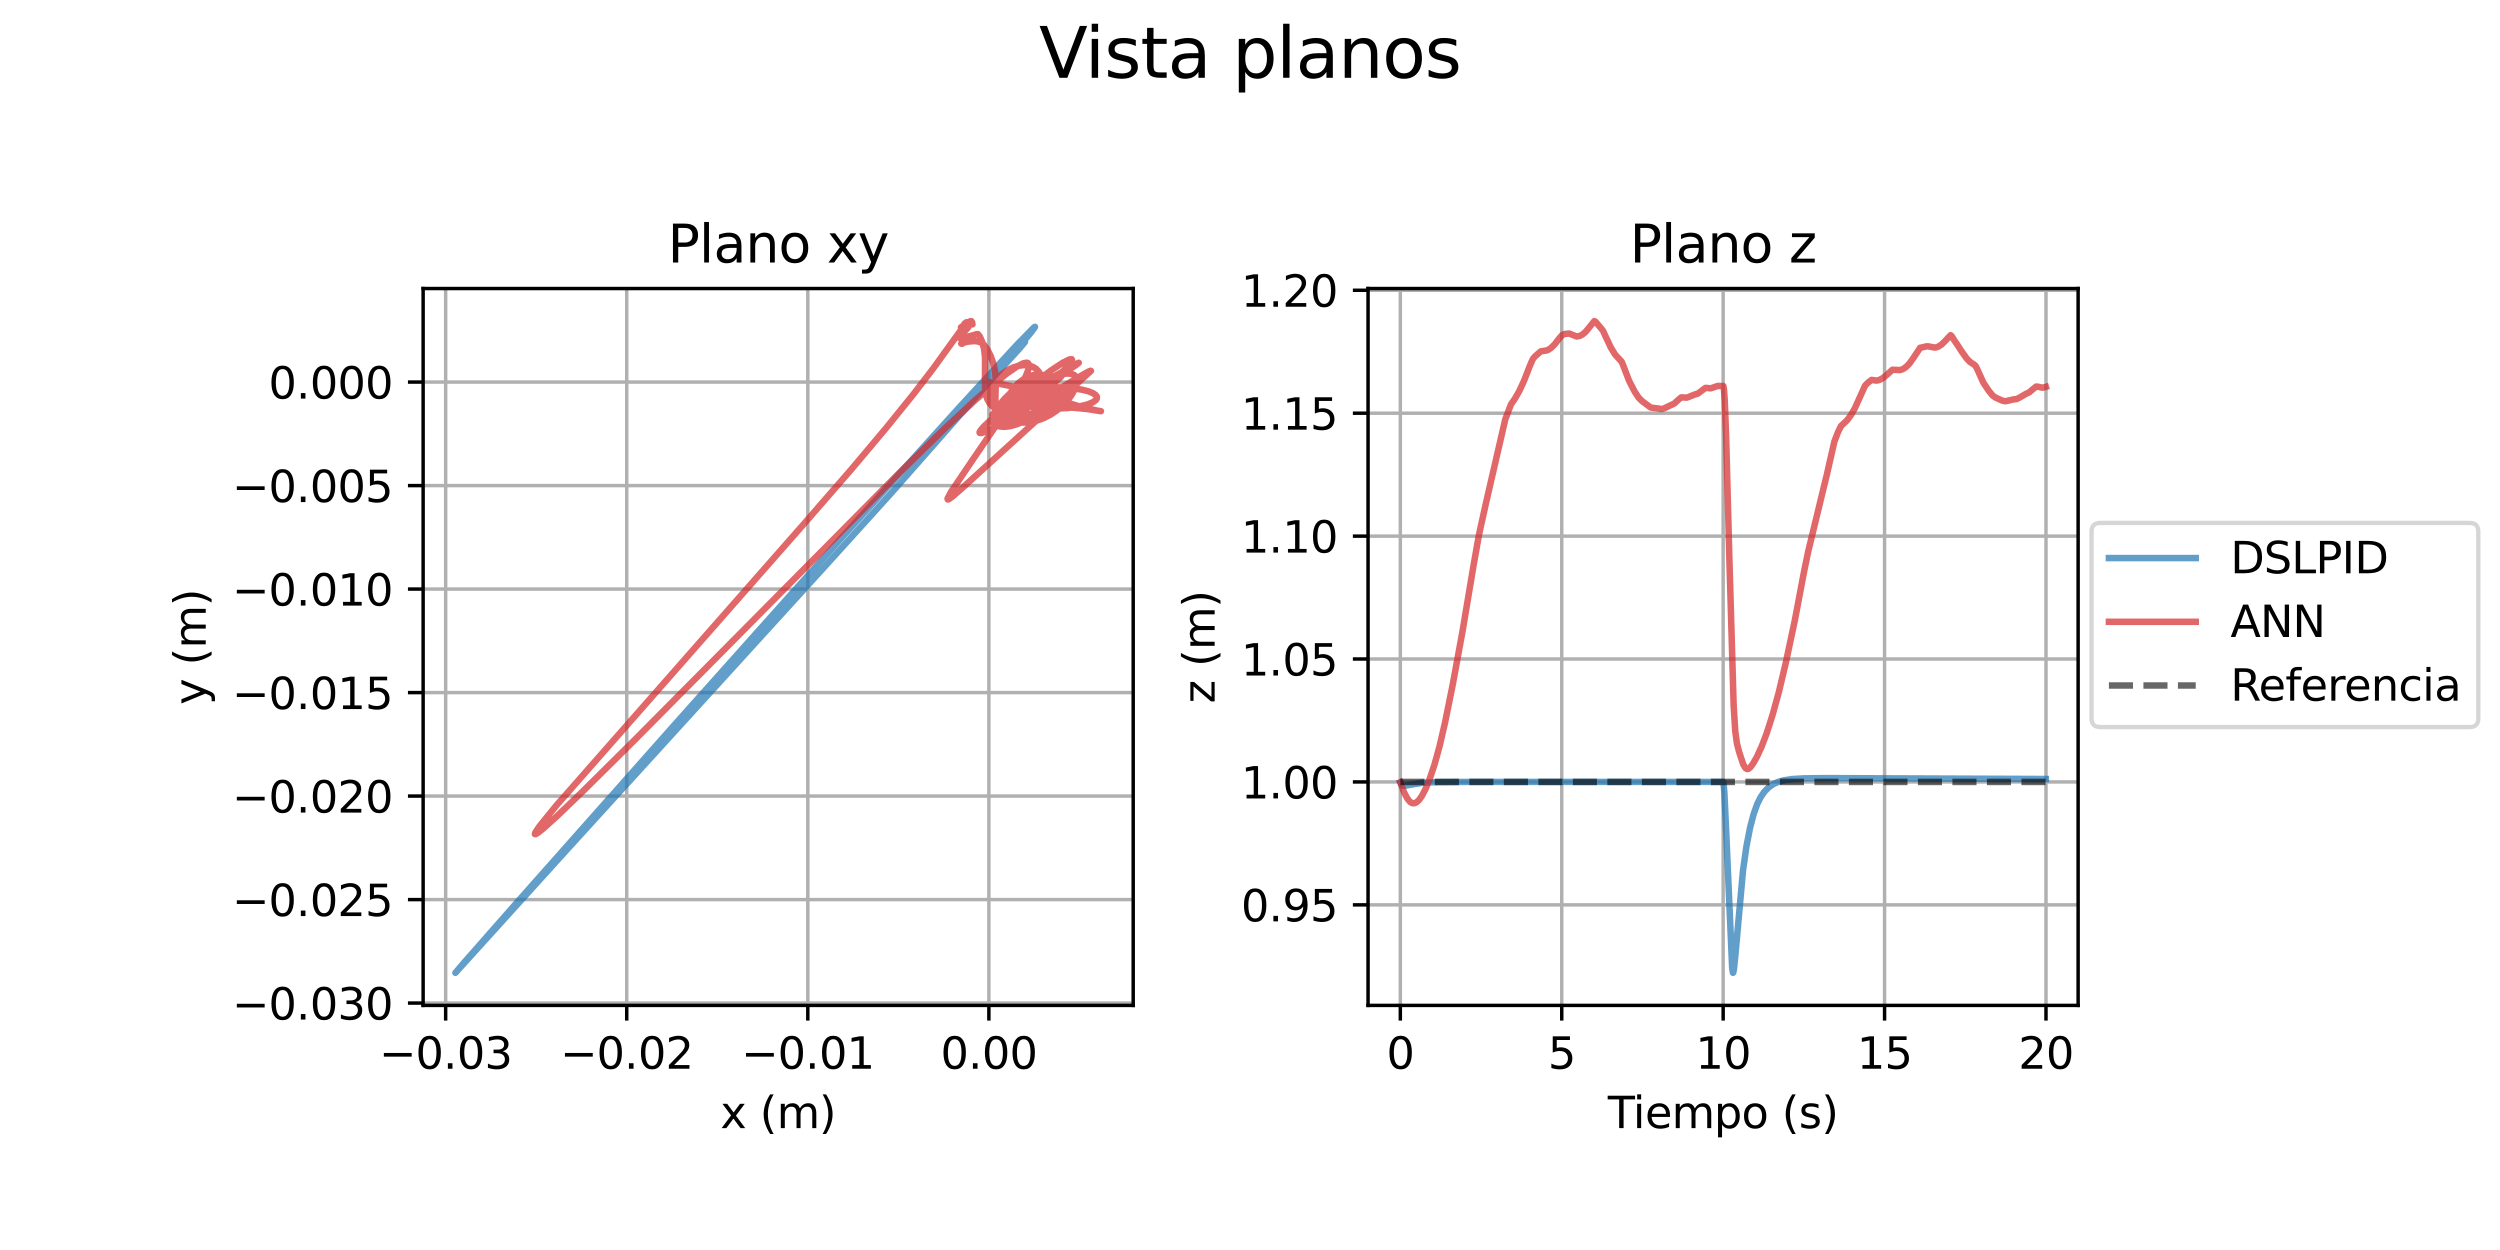 <?xml version="1.0" encoding="utf-8" standalone="no"?>
<!DOCTYPE svg PUBLIC "-//W3C//DTD SVG 1.1//EN"
  "http://www.w3.org/Graphics/SVG/1.1/DTD/svg11.dtd">
<svg height="288pt" version="1.1" viewBox="0 0 576 288" width="576pt" xmlns="http://www.w3.org/2000/svg" xmlns:xlink="http://www.w3.org/1999/xlink">
 <defs>
  <style type="text/css">*{stroke-linecap:butt;stroke-linejoin:round;}</style>
 </defs>
 <g id="figure_1">
  <g id="patch_1">
   <path d="M 0 288 
L 576 288 
L 576 0 
L 0 0 
z
" style="fill:#ffffff;"/>
  </g>
  <g id="axes_1">
   <g id="patch_2">
    <path d="M 97.49 231.64 
L 261.09 231.64 
L 261.09 66.48 
L 97.49 66.48 
z
" style="fill:#ffffff;"/>
   </g>
   <g id="matplotlib.axis_1">
    <g id="xtick_1">
     <g id="line2d_1">
      <path clip-path="url(#pc030ef7bb6)" d="M 102.679 231.64 
L 102.679 66.48 
" style="fill:none;stroke:#b0b0b0;stroke-linecap:square;stroke-width:0.8;"/>
     </g>
     <g id="line2d_2">
      <defs>
       <path d="M 0 0 
L 0 3.5 
" id="m6d02c957bf" style="stroke:#000000;stroke-width:0.8;"/>
      </defs>
      <g>
       <use style="stroke:#000000;stroke-width:0.8;" x="102.679" xlink:href="#m6d02c957bf" y="231.64"/>
      </g>
     </g>
     <g id="text_1">
      <!-- −0.03 -->
      <g transform="translate(87.356 246.238)scale(0.1 -0.1)">
       <defs>
        <path d="M 678 2272 
L 4684 2272 
L 4684 1741 
L 678 1741 
L 678 2272 
z
" id="DejaVuSans-2212" transform="scale(0.016)"/>
        <path d="M 2034 4250 
Q 1547 4250 1301 3770 
Q 1056 3291 1056 2328 
Q 1056 1369 1301 889 
Q 1547 409 2034 409 
Q 2525 409 2770 889 
Q 3016 1369 3016 2328 
Q 3016 3291 2770 3770 
Q 2525 4250 2034 4250 
z
M 2034 4750 
Q 2819 4750 3233 4129 
Q 3647 3509 3647 2328 
Q 3647 1150 3233 529 
Q 2819 -91 2034 -91 
Q 1250 -91 836 529 
Q 422 1150 422 2328 
Q 422 3509 836 4129 
Q 1250 4750 2034 4750 
z
" id="DejaVuSans-30" transform="scale(0.016)"/>
        <path d="M 684 794 
L 1344 794 
L 1344 0 
L 684 0 
L 684 794 
z
" id="DejaVuSans-2e" transform="scale(0.016)"/>
        <path d="M 2597 2516 
Q 3050 2419 3304 2112 
Q 3559 1806 3559 1356 
Q 3559 666 3084 287 
Q 2609 -91 1734 -91 
Q 1441 -91 1130 -33 
Q 819 25 488 141 
L 488 750 
Q 750 597 1062 519 
Q 1375 441 1716 441 
Q 2309 441 2620 675 
Q 2931 909 2931 1356 
Q 2931 1769 2642 2001 
Q 2353 2234 1838 2234 
L 1294 2234 
L 1294 2753 
L 1863 2753 
Q 2328 2753 2575 2939 
Q 2822 3125 2822 3475 
Q 2822 3834 2567 4026 
Q 2313 4219 1838 4219 
Q 1578 4219 1281 4162 
Q 984 4106 628 3988 
L 628 4550 
Q 988 4650 1302 4700 
Q 1616 4750 1894 4750 
Q 2613 4750 3031 4423 
Q 3450 4097 3450 3541 
Q 3450 3153 3228 2886 
Q 3006 2619 2597 2516 
z
" id="DejaVuSans-33" transform="scale(0.016)"/>
       </defs>
       <use xlink:href="#DejaVuSans-2212"/>
       <use x="83.789" xlink:href="#DejaVuSans-30"/>
       <use x="147.412" xlink:href="#DejaVuSans-2e"/>
       <use x="179.199" xlink:href="#DejaVuSans-30"/>
       <use x="242.822" xlink:href="#DejaVuSans-33"/>
      </g>
     </g>
    </g>
    <g id="xtick_2">
     <g id="line2d_3">
      <path clip-path="url(#pc030ef7bb6)" d="M 144.398 231.64 
L 144.398 66.48 
" style="fill:none;stroke:#b0b0b0;stroke-linecap:square;stroke-width:0.8;"/>
     </g>
     <g id="line2d_4">
      <g>
       <use style="stroke:#000000;stroke-width:0.8;" x="144.398" xlink:href="#m6d02c957bf" y="231.64"/>
      </g>
     </g>
     <g id="text_2">
      <!-- −0.02 -->
      <g transform="translate(129.076 246.238)scale(0.1 -0.1)">
       <defs>
        <path d="M 1228 531 
L 3431 531 
L 3431 0 
L 469 0 
L 469 531 
Q 828 903 1448 1529 
Q 2069 2156 2228 2338 
Q 2531 2678 2651 2914 
Q 2772 3150 2772 3378 
Q 2772 3750 2511 3984 
Q 2250 4219 1831 4219 
Q 1534 4219 1204 4116 
Q 875 4013 500 3803 
L 500 4441 
Q 881 4594 1212 4672 
Q 1544 4750 1819 4750 
Q 2544 4750 2975 4387 
Q 3406 4025 3406 3419 
Q 3406 3131 3298 2873 
Q 3191 2616 2906 2266 
Q 2828 2175 2409 1742 
Q 1991 1309 1228 531 
z
" id="DejaVuSans-32" transform="scale(0.016)"/>
       </defs>
       <use xlink:href="#DejaVuSans-2212"/>
       <use x="83.789" xlink:href="#DejaVuSans-30"/>
       <use x="147.412" xlink:href="#DejaVuSans-2e"/>
       <use x="179.199" xlink:href="#DejaVuSans-30"/>
       <use x="242.822" xlink:href="#DejaVuSans-32"/>
      </g>
     </g>
    </g>
    <g id="xtick_3">
     <g id="line2d_5">
      <path clip-path="url(#pc030ef7bb6)" d="M 186.118 231.64 
L 186.118 66.48 
" style="fill:none;stroke:#b0b0b0;stroke-linecap:square;stroke-width:0.8;"/>
     </g>
     <g id="line2d_6">
      <g>
       <use style="stroke:#000000;stroke-width:0.8;" x="186.118" xlink:href="#m6d02c957bf" y="231.64"/>
      </g>
     </g>
     <g id="text_3">
      <!-- −0.01 -->
      <g transform="translate(170.796 246.238)scale(0.1 -0.1)">
       <defs>
        <path d="M 794 531 
L 1825 531 
L 1825 4091 
L 703 3866 
L 703 4441 
L 1819 4666 
L 2450 4666 
L 2450 531 
L 3481 531 
L 3481 0 
L 794 0 
L 794 531 
z
" id="DejaVuSans-31" transform="scale(0.016)"/>
       </defs>
       <use xlink:href="#DejaVuSans-2212"/>
       <use x="83.789" xlink:href="#DejaVuSans-30"/>
       <use x="147.412" xlink:href="#DejaVuSans-2e"/>
       <use x="179.199" xlink:href="#DejaVuSans-30"/>
       <use x="242.822" xlink:href="#DejaVuSans-31"/>
      </g>
     </g>
    </g>
    <g id="xtick_4">
     <g id="line2d_7">
      <path clip-path="url(#pc030ef7bb6)" d="M 227.838 231.64 
L 227.838 66.48 
" style="fill:none;stroke:#b0b0b0;stroke-linecap:square;stroke-width:0.8;"/>
     </g>
     <g id="line2d_8">
      <g>
       <use style="stroke:#000000;stroke-width:0.8;" x="227.838" xlink:href="#m6d02c957bf" y="231.64"/>
      </g>
     </g>
     <g id="text_4">
      <!-- 0.00 -->
      <g transform="translate(216.705 246.238)scale(0.1 -0.1)">
       <use xlink:href="#DejaVuSans-30"/>
       <use x="63.623" xlink:href="#DejaVuSans-2e"/>
       <use x="95.41" xlink:href="#DejaVuSans-30"/>
       <use x="159.033" xlink:href="#DejaVuSans-30"/>
      </g>
     </g>
    </g>
    <g id="text_5">
     <!-- x (m) -->
     <g transform="translate(165.97 259.917)scale(0.1 -0.1)">
      <defs>
       <path d="M 3513 3500 
L 2247 1797 
L 3578 0 
L 2900 0 
L 1881 1375 
L 863 0 
L 184 0 
L 1544 1831 
L 300 3500 
L 978 3500 
L 1906 2253 
L 2834 3500 
L 3513 3500 
z
" id="DejaVuSans-78" transform="scale(0.016)"/>
       <path id="DejaVuSans-20" transform="scale(0.016)"/>
       <path d="M 1984 4856 
Q 1566 4138 1362 3434 
Q 1159 2731 1159 2009 
Q 1159 1288 1364 580 
Q 1569 -128 1984 -844 
L 1484 -844 
Q 1016 -109 783 600 
Q 550 1309 550 2009 
Q 550 2706 781 3412 
Q 1013 4119 1484 4856 
L 1984 4856 
z
" id="DejaVuSans-28" transform="scale(0.016)"/>
       <path d="M 3328 2828 
Q 3544 3216 3844 3400 
Q 4144 3584 4550 3584 
Q 5097 3584 5394 3201 
Q 5691 2819 5691 2113 
L 5691 0 
L 5113 0 
L 5113 2094 
Q 5113 2597 4934 2840 
Q 4756 3084 4391 3084 
Q 3944 3084 3684 2787 
Q 3425 2491 3425 1978 
L 3425 0 
L 2847 0 
L 2847 2094 
Q 2847 2600 2669 2842 
Q 2491 3084 2119 3084 
Q 1678 3084 1418 2786 
Q 1159 2488 1159 1978 
L 1159 0 
L 581 0 
L 581 3500 
L 1159 3500 
L 1159 2956 
Q 1356 3278 1631 3431 
Q 1906 3584 2284 3584 
Q 2666 3584 2933 3390 
Q 3200 3197 3328 2828 
z
" id="DejaVuSans-6d" transform="scale(0.016)"/>
       <path d="M 513 4856 
L 1013 4856 
Q 1481 4119 1714 3412 
Q 1947 2706 1947 2009 
Q 1947 1309 1714 600 
Q 1481 -109 1013 -844 
L 513 -844 
Q 928 -128 1133 580 
Q 1338 1288 1338 2009 
Q 1338 2731 1133 3434 
Q 928 4138 513 4856 
z
" id="DejaVuSans-29" transform="scale(0.016)"/>
      </defs>
      <use xlink:href="#DejaVuSans-78"/>
      <use x="59.18" xlink:href="#DejaVuSans-20"/>
      <use x="90.967" xlink:href="#DejaVuSans-28"/>
      <use x="129.98" xlink:href="#DejaVuSans-6d"/>
      <use x="227.393" xlink:href="#DejaVuSans-29"/>
     </g>
    </g>
   </g>
   <g id="matplotlib.axis_2">
    <g id="ytick_1">
     <g id="line2d_9">
      <path clip-path="url(#pc030ef7bb6)" d="M 97.49 231.107 
L 261.09 231.107 
" style="fill:none;stroke:#b0b0b0;stroke-linecap:square;stroke-width:0.8;"/>
     </g>
     <g id="line2d_10">
      <defs>
       <path d="M 0 0 
L -3.5 0 
" id="mc2db194104" style="stroke:#000000;stroke-width:0.8;"/>
      </defs>
      <g>
       <use style="stroke:#000000;stroke-width:0.8;" x="97.49" xlink:href="#mc2db194104" y="231.107"/>
      </g>
     </g>
     <g id="text_6">
      <!-- −0.030 -->
      <g transform="translate(53.482 234.906)scale(0.1 -0.1)">
       <use xlink:href="#DejaVuSans-2212"/>
       <use x="83.789" xlink:href="#DejaVuSans-30"/>
       <use x="147.412" xlink:href="#DejaVuSans-2e"/>
       <use x="179.199" xlink:href="#DejaVuSans-30"/>
       <use x="242.822" xlink:href="#DejaVuSans-33"/>
       <use x="306.445" xlink:href="#DejaVuSans-30"/>
      </g>
     </g>
    </g>
    <g id="ytick_2">
     <g id="line2d_11">
      <path clip-path="url(#pc030ef7bb6)" d="M 97.49 207.262 
L 261.09 207.262 
" style="fill:none;stroke:#b0b0b0;stroke-linecap:square;stroke-width:0.8;"/>
     </g>
     <g id="line2d_12">
      <g>
       <use style="stroke:#000000;stroke-width:0.8;" x="97.49" xlink:href="#mc2db194104" y="207.262"/>
      </g>
     </g>
     <g id="text_7">
      <!-- −0.025 -->
      <g transform="translate(53.482 211.061)scale(0.1 -0.1)">
       <defs>
        <path d="M 691 4666 
L 3169 4666 
L 3169 4134 
L 1269 4134 
L 1269 2991 
Q 1406 3038 1543 3061 
Q 1681 3084 1819 3084 
Q 2600 3084 3056 2656 
Q 3513 2228 3513 1497 
Q 3513 744 3044 326 
Q 2575 -91 1722 -91 
Q 1428 -91 1123 -41 
Q 819 9 494 109 
L 494 744 
Q 775 591 1075 516 
Q 1375 441 1709 441 
Q 2250 441 2565 725 
Q 2881 1009 2881 1497 
Q 2881 1984 2565 2268 
Q 2250 2553 1709 2553 
Q 1456 2553 1204 2497 
Q 953 2441 691 2322 
L 691 4666 
z
" id="DejaVuSans-35" transform="scale(0.016)"/>
       </defs>
       <use xlink:href="#DejaVuSans-2212"/>
       <use x="83.789" xlink:href="#DejaVuSans-30"/>
       <use x="147.412" xlink:href="#DejaVuSans-2e"/>
       <use x="179.199" xlink:href="#DejaVuSans-30"/>
       <use x="242.822" xlink:href="#DejaVuSans-32"/>
       <use x="306.445" xlink:href="#DejaVuSans-35"/>
      </g>
     </g>
    </g>
    <g id="ytick_3">
     <g id="line2d_13">
      <path clip-path="url(#pc030ef7bb6)" d="M 97.49 183.417 
L 261.09 183.417 
" style="fill:none;stroke:#b0b0b0;stroke-linecap:square;stroke-width:0.8;"/>
     </g>
     <g id="line2d_14">
      <g>
       <use style="stroke:#000000;stroke-width:0.8;" x="97.49" xlink:href="#mc2db194104" y="183.417"/>
      </g>
     </g>
     <g id="text_8">
      <!-- −0.020 -->
      <g transform="translate(53.482 187.216)scale(0.1 -0.1)">
       <use xlink:href="#DejaVuSans-2212"/>
       <use x="83.789" xlink:href="#DejaVuSans-30"/>
       <use x="147.412" xlink:href="#DejaVuSans-2e"/>
       <use x="179.199" xlink:href="#DejaVuSans-30"/>
       <use x="242.822" xlink:href="#DejaVuSans-32"/>
       <use x="306.445" xlink:href="#DejaVuSans-30"/>
      </g>
     </g>
    </g>
    <g id="ytick_4">
     <g id="line2d_15">
      <path clip-path="url(#pc030ef7bb6)" d="M 97.49 159.571 
L 261.09 159.571 
" style="fill:none;stroke:#b0b0b0;stroke-linecap:square;stroke-width:0.8;"/>
     </g>
     <g id="line2d_16">
      <g>
       <use style="stroke:#000000;stroke-width:0.8;" x="97.49" xlink:href="#mc2db194104" y="159.571"/>
      </g>
     </g>
     <g id="text_9">
      <!-- −0.015 -->
      <g transform="translate(53.482 163.37)scale(0.1 -0.1)">
       <use xlink:href="#DejaVuSans-2212"/>
       <use x="83.789" xlink:href="#DejaVuSans-30"/>
       <use x="147.412" xlink:href="#DejaVuSans-2e"/>
       <use x="179.199" xlink:href="#DejaVuSans-30"/>
       <use x="242.822" xlink:href="#DejaVuSans-31"/>
       <use x="306.445" xlink:href="#DejaVuSans-35"/>
      </g>
     </g>
    </g>
    <g id="ytick_5">
     <g id="line2d_17">
      <path clip-path="url(#pc030ef7bb6)" d="M 97.49 135.726 
L 261.09 135.726 
" style="fill:none;stroke:#b0b0b0;stroke-linecap:square;stroke-width:0.8;"/>
     </g>
     <g id="line2d_18">
      <g>
       <use style="stroke:#000000;stroke-width:0.8;" x="97.49" xlink:href="#mc2db194104" y="135.726"/>
      </g>
     </g>
     <g id="text_10">
      <!-- −0.010 -->
      <g transform="translate(53.482 139.525)scale(0.1 -0.1)">
       <use xlink:href="#DejaVuSans-2212"/>
       <use x="83.789" xlink:href="#DejaVuSans-30"/>
       <use x="147.412" xlink:href="#DejaVuSans-2e"/>
       <use x="179.199" xlink:href="#DejaVuSans-30"/>
       <use x="242.822" xlink:href="#DejaVuSans-31"/>
       <use x="306.445" xlink:href="#DejaVuSans-30"/>
      </g>
     </g>
    </g>
    <g id="ytick_6">
     <g id="line2d_19">
      <path clip-path="url(#pc030ef7bb6)" d="M 97.49 111.881 
L 261.09 111.881 
" style="fill:none;stroke:#b0b0b0;stroke-linecap:square;stroke-width:0.8;"/>
     </g>
     <g id="line2d_20">
      <g>
       <use style="stroke:#000000;stroke-width:0.8;" x="97.49" xlink:href="#mc2db194104" y="111.881"/>
      </g>
     </g>
     <g id="text_11">
      <!-- −0.005 -->
      <g transform="translate(53.482 115.68)scale(0.1 -0.1)">
       <use xlink:href="#DejaVuSans-2212"/>
       <use x="83.789" xlink:href="#DejaVuSans-30"/>
       <use x="147.412" xlink:href="#DejaVuSans-2e"/>
       <use x="179.199" xlink:href="#DejaVuSans-30"/>
       <use x="242.822" xlink:href="#DejaVuSans-30"/>
       <use x="306.445" xlink:href="#DejaVuSans-35"/>
      </g>
     </g>
    </g>
    <g id="ytick_7">
     <g id="line2d_21">
      <path clip-path="url(#pc030ef7bb6)" d="M 97.49 88.035 
L 261.09 88.035 
" style="fill:none;stroke:#b0b0b0;stroke-linecap:square;stroke-width:0.8;"/>
     </g>
     <g id="line2d_22">
      <g>
       <use style="stroke:#000000;stroke-width:0.8;" x="97.49" xlink:href="#mc2db194104" y="88.035"/>
      </g>
     </g>
     <g id="text_12">
      <!-- 0.000 -->
      <g transform="translate(61.862 91.835)scale(0.1 -0.1)">
       <use xlink:href="#DejaVuSans-30"/>
       <use x="63.623" xlink:href="#DejaVuSans-2e"/>
       <use x="95.41" xlink:href="#DejaVuSans-30"/>
       <use x="159.033" xlink:href="#DejaVuSans-30"/>
       <use x="222.656" xlink:href="#DejaVuSans-30"/>
      </g>
     </g>
    </g>
    <g id="text_13">
     <!-- y (m) -->
     <g transform="translate(47.403 162.38)rotate(-90)scale(0.1 -0.1)">
      <defs>
       <path d="M 2059 -325 
Q 1816 -950 1584 -1140 
Q 1353 -1331 966 -1331 
L 506 -1331 
L 506 -850 
L 844 -850 
Q 1081 -850 1212 -737 
Q 1344 -625 1503 -206 
L 1606 56 
L 191 3500 
L 800 3500 
L 1894 763 
L 2988 3500 
L 3597 3500 
L 2059 -325 
z
" id="DejaVuSans-79" transform="scale(0.016)"/>
      </defs>
      <use xlink:href="#DejaVuSans-79"/>
      <use x="59.18" xlink:href="#DejaVuSans-20"/>
      <use x="90.967" xlink:href="#DejaVuSans-28"/>
      <use x="129.98" xlink:href="#DejaVuSans-6d"/>
      <use x="227.393" xlink:href="#DejaVuSans-29"/>
     </g>
    </g>
   </g>
   <g id="line2d_23">
    <path clip-path="url(#pc030ef7bb6)" d="M 227.838 88.035 
L 205.285 113.658 
L 189.601 130.996 
L 129.957 196.485 
L 104.926 224.133 
L 106.594 222.169 
L 119.498 207.499 
L 155.859 166.501 
L 194.209 123.57 
L 221.129 93.746 
L 234.36 79.379 
L 238.197 75.465 
L 238.459 75.303 
L 238.413 75.419 
L 237.671 76.433 
L 234.53 80.248 
L 226.667 89.404 
L 223.006 93.565 
L 234.595 80.469 
L 236.155 78.799 
L 234.809 80.397 
L 231.38 84.157 
L 230.533 85.085 
L 230.533 85.085 
" style="fill:none;stroke:#1f77b4;stroke-linecap:square;stroke-opacity:0.7;stroke-width:1.5;"/>
   </g>
   <g id="line2d_24">
    <path clip-path="url(#pc030ef7bb6)" d="M 227.838 88.035 
L 229.102 88.209 
L 232.464 88.862 
L 236.196 89.821 
L 241.623 91.488 
L 248.654 93.609 
L 252.628 94.571 
L 253.653 94.742 
L 250.476 94.246 
L 245.894 93.807 
L 241.348 93.588 
L 238.182 93.639 
L 237.795 93.738 
L 237.844 93.785 
L 238.389 93.916 
L 240.206 94.096 
L 243.062 94.159 
L 246.099 94.001 
L 248.619 93.66 
L 250.578 93.182 
L 251.791 92.685 
L 252.478 92.185 
L 252.719 91.778 
L 252.713 91.428 
L 252.457 91.027 
L 251.849 90.596 
L 250.796 90.165 
L 249.242 89.772 
L 247.009 89.442 
L 244.218 89.251 
L 240.889 89.246 
L 238.713 89.267 
L 238.784 89.209 
L 239.91 88.727 
L 242.235 87.617 
L 244.935 86.07 
L 247.88 84.127 
L 248.544 83.584 
L 248.342 83.659 
L 246.568 84.652 
L 238.769 89.05 
L 237.2 89.729 
L 237.109 89.686 
L 237.13 89.633 
L 237.456 89.316 
L 238.526 88.606 
L 240.293 87.694 
L 242.541 86.787 
L 244.51 86.228 
L 245.891 86.052 
L 246.83 86.131 
L 247.475 86.387 
L 247.87 86.757 
L 248.096 87.254 
L 248.145 87.955 
L 247.949 88.87 
L 247.465 89.966 
L 246.69 91.166 
L 245.677 92.349 
L 244.547 93.353 
L 243.576 93.953 
L 243.02 94.074 
L 242.815 93.919 
L 242.778 93.566 
L 242.98 92.808 
L 243.54 91.644 
L 244.437 90.314 
L 245.477 89.181 
L 246.402 88.482 
L 247.052 88.233 
L 247.441 88.297 
L 247.645 88.565 
L 247.689 89.029 
L 247.517 89.763 
L 247.024 90.799 
L 246.192 91.998 
L 245.027 93.272 
L 243.558 94.522 
L 242.024 95.544 
L 240.351 96.392 
L 238.617 97.004 
L 237.094 97.307 
L 235.66 97.355 
L 234.531 97.176 
L 233.566 96.786 
L 232.9 96.289 
L 232.401 95.652 
L 232.076 94.893 
L 231.916 93.89 
L 231.988 92.804 
L 232.283 91.686 
L 232.784 90.585 
L 233.575 89.406 
L 234.548 88.363 
L 235.644 87.497 
L 236.809 86.842 
L 237.988 86.427 
L 239.128 86.27 
L 240.05 86.352 
L 240.862 86.634 
L 241.528 87.108 
L 242.015 87.758 
L 242.298 88.561 
L 242.354 89.492 
L 242.173 90.519 
L 241.751 91.608 
L 241.094 92.722 
L 240.078 93.978 
L 238.818 95.162 
L 237.372 96.221 
L 235.811 97.107 
L 234.217 97.777 
L 232.681 98.198 
L 231.3 98.347 
L 230.291 98.244 
L 229.621 97.98 
L 229.161 97.558 
L 228.948 97.093 
L 228.898 96.41 
L 229.066 95.608 
L 229.516 94.555 
L 230.33 93.255 
L 231.411 91.93 
L 232.707 90.66 
L 234.159 89.522 
L 235.694 88.589 
L 237.226 87.92 
L 238.497 87.585 
L 239.645 87.498 
L 240.625 87.661 
L 241.296 87.99 
L 241.784 88.478 
L 242.07 89.101 
L 242.144 89.826 
L 242.003 90.621 
L 241.583 91.597 
L 240.914 92.586 
L 239.899 93.683 
L 238.52 94.811 
L 236.989 95.772 
L 235.401 96.512 
L 234.012 96.943 
L 232.7 97.117 
L 231.659 97.03 
L 230.881 96.767 
L 230.238 96.325 
L 229.758 95.712 
L 229.457 94.942 
L 229.311 93.874 
L 229.334 92.089 
L 229.44 87.591 
L 229.257 85.597 
L 228.871 83.782 
L 228.269 82.064 
L 227.481 80.498 
L 226.747 79.482 
L 226.101 78.963 
L 225.363 78.674 
L 224.432 78.583 
L 223.048 78.71 
L 221.554 79.049 
L 221.471 79.164 
L 221.512 79.195 
L 221.743 79.178 
L 221.91 78.974 
L 221.908 78.616 
L 221.622 77.102 
L 221.853 76.682 
L 222.528 76.037 
L 223.097 75.373 
L 223.056 75.181 
L 222.772 75.109 
L 222.302 75.21 
L 222.313 75.347 
L 222.634 75.563 
L 222.904 75.594 
L 222.876 75.543 
L 222.446 75.328 
L 221.995 75.007 
L 222.098 74.873 
L 222.715 74.673 
L 223.465 74.341 
L 223.468 74.293 
L 223.385 74.272 
L 222.956 74.353 
L 223.037 74.443 
L 223.667 74.68 
L 224.061 74.733 
L 223.177 74.663 
L 222.837 74.636 
L 223.385 74.566 
L 223.459 74.45 
L 223.427 74.417 
L 223.072 74.318 
L 222.654 74.25 
L 223.786 74.326 
L 223.994 74.285 
L 223.221 74.259 
L 222.758 74.335 
L 222.367 74.736 
L 220.957 76.661 
L 214.999 84.917 
L 210.401 90.898 
L 204.054 98.747 
L 196.009 108.305 
L 185.044 120.914 
L 128.253 185.504 
L 124.349 190.306 
L 123.33 191.82 
L 123.245 192.177 
L 123.403 192.186 
L 123.956 191.863 
L 125.262 190.819 
L 128.372 188.002 
L 134.484 182.122 
L 145.953 170.755 
L 166.693 149.85 
L 207.375 108.79 
L 217.616 98.771 
L 224.289 92.544 
L 228.958 88.467 
L 232.082 85.978 
L 234.416 84.383 
L 235.781 83.702 
L 236.512 83.556 
L 236.861 83.665 
L 237.047 83.953 
L 237.078 84.409 
L 236.895 85.259 
L 236.337 86.676 
L 235.246 88.821 
L 233.218 92.273 
L 229.731 97.685 
L 224.011 106.077 
L 219.093 113.373 
L 218.314 114.866 
L 218.362 115.083 
L 218.614 115.007 
L 219.342 114.495 
L 221.432 112.683 
L 251.351 85.457 
L 251.236 85.43 
L 250.605 85.701 
L 248.365 87.001 
L 230.541 97.743 
L 227.419 99.313 
L 226.069 99.782 
L 225.725 99.741 
L 225.691 99.58 
L 225.926 99.143 
L 226.739 98.216 
L 228.863 96.192 
L 233.169 92.43 
L 238.088 88.407 
L 242.119 85.381 
L 244.857 83.58 
L 246.363 82.824 
L 246.906 82.754 
L 246.994 82.917 
L 246.84 83.314 
L 246.203 84.165 
L 244.763 85.682 
L 242.251 88 
L 238.628 91.049 
L 234.338 94.379 
L 230.421 97.155 
L 229.067 97.903 
L 228.995 97.868 
L 229.004 97.814 
L 229.264 97.441 
L 230.442 96.219 
L 233.088 93.796 
L 236.403 91.056 
L 239.55 88.741 
L 242.097 87.137 
L 243.823 86.301 
L 244.632 86.122 
L 244.79 86.254 
L 244.693 86.511 
L 244.229 87.04 
L 242.992 88.065 
L 240.758 89.593 
L 237.476 91.545 
L 233.541 93.609 
L 230.043 95.197 
L 228.742 95.607 
L 228.65 95.558 
L 228.66 95.512 
L 228.903 95.239 
L 230.008 94.394 
L 232.5 92.768 
L 235.387 91.138 
L 237.898 89.962 
L 239.934 89.234 
L 241.39 88.926 
L 242.259 88.935 
L 242.612 89.131 
L 242.593 89.366 
L 242.27 89.682 
L 241.466 90.088 
L 240.188 90.474 
L 238.542 90.736 
L 236.911 90.776 
L 235.571 90.607 
L 234.724 90.302 
L 234.477 90.012 
L 234.561 89.816 
L 234.952 89.597 
L 235.782 89.418 
L 236.995 89.395 
L 238.369 89.586 
L 239.828 90.015 
L 240.963 90.565 
L 241.699 91.141 
L 242.049 91.676 
L 242.085 92.085 
L 241.895 92.46 
L 241.417 92.824 
L 240.586 93.142 
L 239.257 93.387 
L 237.441 93.473 
L 235.632 93.344 
L 234.254 93.043 
L 233.555 92.702 
L 233.286 92.367 
L 233.277 92.033 
L 233.522 91.605 
L 234.101 91.073 
L 235.179 90.386 
L 236.717 89.672 
L 238.494 89.103 
L 240.178 88.8 
L 241.617 88.755 
L 242.746 88.914 
L 243.652 89.26 
L 244.225 89.716 
L 244.521 90.217 
L 244.604 90.799 
L 244.462 91.443 
L 244.083 92.125 
L 243.36 92.919 
L 242.335 93.686 
L 241.035 94.38 
L 239.501 94.95 
L 237.79 95.348 
L 235.978 95.537 
L 234.151 95.492 
L 232.615 95.253 
L 231.208 94.829 
L 229.994 94.23 
L 229.153 93.589 
L 228.53 92.846 
L 228.144 92.017 
L 228.002 91.123 
L 228.102 90.186 
L 228.429 89.228 
L 229.073 88.114 
L 229.952 87.049 
L 231.013 86.085 
L 232.202 85.271 
L 233.471 84.648 
L 234.766 84.254 
L 236.033 84.116 
L 237.052 84.215 
L 237.97 84.516 
L 238.749 85.009 
L 239.357 85.674 
L 239.765 86.482 
L 239.957 87.401 
L 239.927 88.394 
L 239.685 89.423 
L 239.161 90.624 
L 238.415 91.767 
L 237.485 92.792 
L 236.411 93.651 
L 235.234 94.314 
L 233.994 94.76 
L 232.729 94.972 
L 231.475 94.933 
L 230.444 94.692 
L 229.492 94.258 
L 228.654 93.641 
L 227.97 92.86 
L 227.468 91.94 
L 227.152 90.906 
L 226.962 89.391 
L 226.942 86.922 
L 226.944 82.246 
L 226.722 80.401 
L 226.312 78.821 
L 225.749 77.532 
L 225.333 76.998 
L 225.049 76.98 
L 224.033 77.298 
L 222.219 77.756 
L 221.142 77.885 
L 221.234 77.83 
L 221.576 77.523 
L 221.742 77.093 
L 221.688 76.629 
L 221.401 75.419 
L 221.684 75.203 
L 222.628 74.877 
L 223.006 74.72 
L 222.19 75.091 
L 222.207 75.121 
L 222.493 75.298 
L 222.891 75.322 
L 222.913 75.197 
L 222.903 75.184 
L 222.564 74.943 
L 222.201 74.606 
L 222.336 74.476 
L 223.046 74.287 
L 223.804 73.999 
L 223.794 73.99 
L 223.517 74.03 
L 223.22 74.185 
L 223.22 74.185 
" style="fill:none;stroke:#d62728;stroke-linecap:square;stroke-opacity:0.7;stroke-width:1.5;"/>
   </g>
   <g id="line2d_25">
    <path clip-path="url(#pc030ef7bb6)" d="M 227.838 88.035 
L 227.838 88.035 
" style="fill:none;stroke:#000000;stroke-dasharray:5.55,2.4;stroke-dashoffset:0;stroke-opacity:0.595;stroke-width:1.5;"/>
   </g>
   <g id="patch_3">
    <path d="M 97.49 231.64 
L 97.49 66.48 
" style="fill:none;stroke:#000000;stroke-linecap:square;stroke-linejoin:miter;stroke-width:0.8;"/>
   </g>
   <g id="patch_4">
    <path d="M 261.09 231.64 
L 261.09 66.48 
" style="fill:none;stroke:#000000;stroke-linecap:square;stroke-linejoin:miter;stroke-width:0.8;"/>
   </g>
   <g id="patch_5">
    <path d="M 97.49 231.64 
L 261.09 231.64 
" style="fill:none;stroke:#000000;stroke-linecap:square;stroke-linejoin:miter;stroke-width:0.8;"/>
   </g>
   <g id="patch_6">
    <path d="M 97.49 66.48 
L 261.09 66.48 
" style="fill:none;stroke:#000000;stroke-linecap:square;stroke-linejoin:miter;stroke-width:0.8;"/>
   </g>
   <g id="text_14">
    <!-- Plano xy -->
    <g transform="translate(153.845 60.48)scale(0.12 -0.12)">
     <defs>
      <path d="M 1259 4147 
L 1259 2394 
L 2053 2394 
Q 2494 2394 2734 2622 
Q 2975 2850 2975 3272 
Q 2975 3691 2734 3919 
Q 2494 4147 2053 4147 
L 1259 4147 
z
M 628 4666 
L 2053 4666 
Q 2838 4666 3239 4311 
Q 3641 3956 3641 3272 
Q 3641 2581 3239 2228 
Q 2838 1875 2053 1875 
L 1259 1875 
L 1259 0 
L 628 0 
L 628 4666 
z
" id="DejaVuSans-50" transform="scale(0.016)"/>
      <path d="M 603 4863 
L 1178 4863 
L 1178 0 
L 603 0 
L 603 4863 
z
" id="DejaVuSans-6c" transform="scale(0.016)"/>
      <path d="M 2194 1759 
Q 1497 1759 1228 1600 
Q 959 1441 959 1056 
Q 959 750 1161 570 
Q 1363 391 1709 391 
Q 2188 391 2477 730 
Q 2766 1069 2766 1631 
L 2766 1759 
L 2194 1759 
z
M 3341 1997 
L 3341 0 
L 2766 0 
L 2766 531 
Q 2569 213 2275 61 
Q 1981 -91 1556 -91 
Q 1019 -91 701 211 
Q 384 513 384 1019 
Q 384 1609 779 1909 
Q 1175 2209 1959 2209 
L 2766 2209 
L 2766 2266 
Q 2766 2663 2505 2880 
Q 2244 3097 1772 3097 
Q 1472 3097 1187 3025 
Q 903 2953 641 2809 
L 641 3341 
Q 956 3463 1253 3523 
Q 1550 3584 1831 3584 
Q 2591 3584 2966 3190 
Q 3341 2797 3341 1997 
z
" id="DejaVuSans-61" transform="scale(0.016)"/>
      <path d="M 3513 2113 
L 3513 0 
L 2938 0 
L 2938 2094 
Q 2938 2591 2744 2837 
Q 2550 3084 2163 3084 
Q 1697 3084 1428 2787 
Q 1159 2491 1159 1978 
L 1159 0 
L 581 0 
L 581 3500 
L 1159 3500 
L 1159 2956 
Q 1366 3272 1645 3428 
Q 1925 3584 2291 3584 
Q 2894 3584 3203 3211 
Q 3513 2838 3513 2113 
z
" id="DejaVuSans-6e" transform="scale(0.016)"/>
      <path d="M 1959 3097 
Q 1497 3097 1228 2736 
Q 959 2375 959 1747 
Q 959 1119 1226 758 
Q 1494 397 1959 397 
Q 2419 397 2687 759 
Q 2956 1122 2956 1747 
Q 2956 2369 2687 2733 
Q 2419 3097 1959 3097 
z
M 1959 3584 
Q 2709 3584 3137 3096 
Q 3566 2609 3566 1747 
Q 3566 888 3137 398 
Q 2709 -91 1959 -91 
Q 1206 -91 779 398 
Q 353 888 353 1747 
Q 353 2609 779 3096 
Q 1206 3584 1959 3584 
z
" id="DejaVuSans-6f" transform="scale(0.016)"/>
     </defs>
     <use xlink:href="#DejaVuSans-50"/>
     <use x="60.303" xlink:href="#DejaVuSans-6c"/>
     <use x="88.086" xlink:href="#DejaVuSans-61"/>
     <use x="149.365" xlink:href="#DejaVuSans-6e"/>
     <use x="212.744" xlink:href="#DejaVuSans-6f"/>
     <use x="273.926" xlink:href="#DejaVuSans-20"/>
     <use x="305.713" xlink:href="#DejaVuSans-78"/>
     <use x="364.893" xlink:href="#DejaVuSans-79"/>
    </g>
   </g>
  </g>
  <g id="axes_2">
   <g id="patch_7">
    <path d="M 315.2 231.64 
L 478.8 231.64 
L 478.8 66.48 
L 315.2 66.48 
z
" style="fill:#ffffff;"/>
   </g>
   <g id="matplotlib.axis_3">
    <g id="xtick_5">
     <g id="line2d_26">
      <path clip-path="url(#pffd6e1a9ff)" d="M 322.636 231.64 
L 322.636 66.48 
" style="fill:none;stroke:#b0b0b0;stroke-linecap:square;stroke-width:0.8;"/>
     </g>
     <g id="line2d_27">
      <g>
       <use style="stroke:#000000;stroke-width:0.8;" x="322.636" xlink:href="#m6d02c957bf" y="231.64"/>
      </g>
     </g>
     <g id="text_15">
      <!-- 0 -->
      <g transform="translate(319.455 246.238)scale(0.1 -0.1)">
       <use xlink:href="#DejaVuSans-30"/>
      </g>
     </g>
    </g>
    <g id="xtick_6">
     <g id="line2d_28">
      <path clip-path="url(#pffd6e1a9ff)" d="M 359.826 231.64 
L 359.826 66.48 
" style="fill:none;stroke:#b0b0b0;stroke-linecap:square;stroke-width:0.8;"/>
     </g>
     <g id="line2d_29">
      <g>
       <use style="stroke:#000000;stroke-width:0.8;" x="359.826" xlink:href="#m6d02c957bf" y="231.64"/>
      </g>
     </g>
     <g id="text_16">
      <!-- 5 -->
      <g transform="translate(356.645 246.238)scale(0.1 -0.1)">
       <use xlink:href="#DejaVuSans-35"/>
      </g>
     </g>
    </g>
    <g id="xtick_7">
     <g id="line2d_30">
      <path clip-path="url(#pffd6e1a9ff)" d="M 397.015 231.64 
L 397.015 66.48 
" style="fill:none;stroke:#b0b0b0;stroke-linecap:square;stroke-width:0.8;"/>
     </g>
     <g id="line2d_31">
      <g>
       <use style="stroke:#000000;stroke-width:0.8;" x="397.015" xlink:href="#m6d02c957bf" y="231.64"/>
      </g>
     </g>
     <g id="text_17">
      <!-- 10 -->
      <g transform="translate(390.653 246.238)scale(0.1 -0.1)">
       <use xlink:href="#DejaVuSans-31"/>
       <use x="63.623" xlink:href="#DejaVuSans-30"/>
      </g>
     </g>
    </g>
    <g id="xtick_8">
     <g id="line2d_32">
      <path clip-path="url(#pffd6e1a9ff)" d="M 434.205 231.64 
L 434.205 66.48 
" style="fill:none;stroke:#b0b0b0;stroke-linecap:square;stroke-width:0.8;"/>
     </g>
     <g id="line2d_33">
      <g>
       <use style="stroke:#000000;stroke-width:0.8;" x="434.205" xlink:href="#m6d02c957bf" y="231.64"/>
      </g>
     </g>
     <g id="text_18">
      <!-- 15 -->
      <g transform="translate(427.843 246.238)scale(0.1 -0.1)">
       <use xlink:href="#DejaVuSans-31"/>
       <use x="63.623" xlink:href="#DejaVuSans-35"/>
      </g>
     </g>
    </g>
    <g id="xtick_9">
     <g id="line2d_34">
      <path clip-path="url(#pffd6e1a9ff)" d="M 471.395 231.64 
L 471.395 66.48 
" style="fill:none;stroke:#b0b0b0;stroke-linecap:square;stroke-width:0.8;"/>
     </g>
     <g id="line2d_35">
      <g>
       <use style="stroke:#000000;stroke-width:0.8;" x="471.395" xlink:href="#m6d02c957bf" y="231.64"/>
      </g>
     </g>
     <g id="text_19">
      <!-- 20 -->
      <g transform="translate(465.032 246.238)scale(0.1 -0.1)">
       <use xlink:href="#DejaVuSans-32"/>
       <use x="63.623" xlink:href="#DejaVuSans-30"/>
      </g>
     </g>
    </g>
    <g id="text_20">
     <!-- Tiempo (s) -->
     <g transform="translate(370.438 259.917)scale(0.1 -0.1)">
      <defs>
       <path d="M -19 4666 
L 3928 4666 
L 3928 4134 
L 2272 4134 
L 2272 0 
L 1638 0 
L 1638 4134 
L -19 4134 
L -19 4666 
z
" id="DejaVuSans-54" transform="scale(0.016)"/>
       <path d="M 603 3500 
L 1178 3500 
L 1178 0 
L 603 0 
L 603 3500 
z
M 603 4863 
L 1178 4863 
L 1178 4134 
L 603 4134 
L 603 4863 
z
" id="DejaVuSans-69" transform="scale(0.016)"/>
       <path d="M 3597 1894 
L 3597 1613 
L 953 1613 
Q 991 1019 1311 708 
Q 1631 397 2203 397 
Q 2534 397 2845 478 
Q 3156 559 3463 722 
L 3463 178 
Q 3153 47 2828 -22 
Q 2503 -91 2169 -91 
Q 1331 -91 842 396 
Q 353 884 353 1716 
Q 353 2575 817 3079 
Q 1281 3584 2069 3584 
Q 2775 3584 3186 3129 
Q 3597 2675 3597 1894 
z
M 3022 2063 
Q 3016 2534 2758 2815 
Q 2500 3097 2075 3097 
Q 1594 3097 1305 2825 
Q 1016 2553 972 2059 
L 3022 2063 
z
" id="DejaVuSans-65" transform="scale(0.016)"/>
       <path d="M 1159 525 
L 1159 -1331 
L 581 -1331 
L 581 3500 
L 1159 3500 
L 1159 2969 
Q 1341 3281 1617 3432 
Q 1894 3584 2278 3584 
Q 2916 3584 3314 3078 
Q 3713 2572 3713 1747 
Q 3713 922 3314 415 
Q 2916 -91 2278 -91 
Q 1894 -91 1617 61 
Q 1341 213 1159 525 
z
M 3116 1747 
Q 3116 2381 2855 2742 
Q 2594 3103 2138 3103 
Q 1681 3103 1420 2742 
Q 1159 2381 1159 1747 
Q 1159 1113 1420 752 
Q 1681 391 2138 391 
Q 2594 391 2855 752 
Q 3116 1113 3116 1747 
z
" id="DejaVuSans-70" transform="scale(0.016)"/>
       <path d="M 2834 3397 
L 2834 2853 
Q 2591 2978 2328 3040 
Q 2066 3103 1784 3103 
Q 1356 3103 1142 2972 
Q 928 2841 928 2578 
Q 928 2378 1081 2264 
Q 1234 2150 1697 2047 
L 1894 2003 
Q 2506 1872 2764 1633 
Q 3022 1394 3022 966 
Q 3022 478 2636 193 
Q 2250 -91 1575 -91 
Q 1294 -91 989 -36 
Q 684 19 347 128 
L 347 722 
Q 666 556 975 473 
Q 1284 391 1588 391 
Q 1994 391 2212 530 
Q 2431 669 2431 922 
Q 2431 1156 2273 1281 
Q 2116 1406 1581 1522 
L 1381 1569 
Q 847 1681 609 1914 
Q 372 2147 372 2553 
Q 372 3047 722 3315 
Q 1072 3584 1716 3584 
Q 2034 3584 2315 3537 
Q 2597 3491 2834 3397 
z
" id="DejaVuSans-73" transform="scale(0.016)"/>
      </defs>
      <use xlink:href="#DejaVuSans-54"/>
      <use x="57.959" xlink:href="#DejaVuSans-69"/>
      <use x="85.742" xlink:href="#DejaVuSans-65"/>
      <use x="147.266" xlink:href="#DejaVuSans-6d"/>
      <use x="244.678" xlink:href="#DejaVuSans-70"/>
      <use x="308.154" xlink:href="#DejaVuSans-6f"/>
      <use x="369.336" xlink:href="#DejaVuSans-20"/>
      <use x="401.123" xlink:href="#DejaVuSans-28"/>
      <use x="440.137" xlink:href="#DejaVuSans-73"/>
      <use x="492.236" xlink:href="#DejaVuSans-29"/>
     </g>
    </g>
   </g>
   <g id="matplotlib.axis_4">
    <g id="ytick_8">
     <g id="line2d_36">
      <path clip-path="url(#pffd6e1a9ff)" d="M 315.2 208.483 
L 478.8 208.483 
" style="fill:none;stroke:#b0b0b0;stroke-linecap:square;stroke-width:0.8;"/>
     </g>
     <g id="line2d_37">
      <g>
       <use style="stroke:#000000;stroke-width:0.8;" x="315.2" xlink:href="#mc2db194104" y="208.483"/>
      </g>
     </g>
     <g id="text_21">
      <!-- 0.95 -->
      <g transform="translate(285.934 212.282)scale(0.1 -0.1)">
       <defs>
        <path d="M 703 97 
L 703 672 
Q 941 559 1184 500 
Q 1428 441 1663 441 
Q 2288 441 2617 861 
Q 2947 1281 2994 2138 
Q 2813 1869 2534 1725 
Q 2256 1581 1919 1581 
Q 1219 1581 811 2004 
Q 403 2428 403 3163 
Q 403 3881 828 4315 
Q 1253 4750 1959 4750 
Q 2769 4750 3195 4129 
Q 3622 3509 3622 2328 
Q 3622 1225 3098 567 
Q 2575 -91 1691 -91 
Q 1453 -91 1209 -44 
Q 966 3 703 97 
z
M 1959 2075 
Q 2384 2075 2632 2365 
Q 2881 2656 2881 3163 
Q 2881 3666 2632 3958 
Q 2384 4250 1959 4250 
Q 1534 4250 1286 3958 
Q 1038 3666 1038 3163 
Q 1038 2656 1286 2365 
Q 1534 2075 1959 2075 
z
" id="DejaVuSans-39" transform="scale(0.016)"/>
       </defs>
       <use xlink:href="#DejaVuSans-30"/>
       <use x="63.623" xlink:href="#DejaVuSans-2e"/>
       <use x="95.41" xlink:href="#DejaVuSans-39"/>
       <use x="159.033" xlink:href="#DejaVuSans-35"/>
      </g>
     </g>
    </g>
    <g id="ytick_9">
     <g id="line2d_38">
      <path clip-path="url(#pffd6e1a9ff)" d="M 315.2 180.161 
L 478.8 180.161 
" style="fill:none;stroke:#b0b0b0;stroke-linecap:square;stroke-width:0.8;"/>
     </g>
     <g id="line2d_39">
      <g>
       <use style="stroke:#000000;stroke-width:0.8;" x="315.2" xlink:href="#mc2db194104" y="180.161"/>
      </g>
     </g>
     <g id="text_22">
      <!-- 1.00 -->
      <g transform="translate(285.934 183.96)scale(0.1 -0.1)">
       <use xlink:href="#DejaVuSans-31"/>
       <use x="63.623" xlink:href="#DejaVuSans-2e"/>
       <use x="95.41" xlink:href="#DejaVuSans-30"/>
       <use x="159.033" xlink:href="#DejaVuSans-30"/>
      </g>
     </g>
    </g>
    <g id="ytick_10">
     <g id="line2d_40">
      <path clip-path="url(#pffd6e1a9ff)" d="M 315.2 151.839 
L 478.8 151.839 
" style="fill:none;stroke:#b0b0b0;stroke-linecap:square;stroke-width:0.8;"/>
     </g>
     <g id="line2d_41">
      <g>
       <use style="stroke:#000000;stroke-width:0.8;" x="315.2" xlink:href="#mc2db194104" y="151.839"/>
      </g>
     </g>
     <g id="text_23">
      <!-- 1.05 -->
      <g transform="translate(285.934 155.639)scale(0.1 -0.1)">
       <use xlink:href="#DejaVuSans-31"/>
       <use x="63.623" xlink:href="#DejaVuSans-2e"/>
       <use x="95.41" xlink:href="#DejaVuSans-30"/>
       <use x="159.033" xlink:href="#DejaVuSans-35"/>
      </g>
     </g>
    </g>
    <g id="ytick_11">
     <g id="line2d_42">
      <path clip-path="url(#pffd6e1a9ff)" d="M 315.2 123.518 
L 478.8 123.518 
" style="fill:none;stroke:#b0b0b0;stroke-linecap:square;stroke-width:0.8;"/>
     </g>
     <g id="line2d_43">
      <g>
       <use style="stroke:#000000;stroke-width:0.8;" x="315.2" xlink:href="#mc2db194104" y="123.518"/>
      </g>
     </g>
     <g id="text_24">
      <!-- 1.10 -->
      <g transform="translate(285.934 127.317)scale(0.1 -0.1)">
       <use xlink:href="#DejaVuSans-31"/>
       <use x="63.623" xlink:href="#DejaVuSans-2e"/>
       <use x="95.41" xlink:href="#DejaVuSans-31"/>
       <use x="159.033" xlink:href="#DejaVuSans-30"/>
      </g>
     </g>
    </g>
    <g id="ytick_12">
     <g id="line2d_44">
      <path clip-path="url(#pffd6e1a9ff)" d="M 315.2 95.196 
L 478.8 95.196 
" style="fill:none;stroke:#b0b0b0;stroke-linecap:square;stroke-width:0.8;"/>
     </g>
     <g id="line2d_45">
      <g>
       <use style="stroke:#000000;stroke-width:0.8;" x="315.2" xlink:href="#mc2db194104" y="95.196"/>
      </g>
     </g>
     <g id="text_25">
      <!-- 1.15 -->
      <g transform="translate(285.934 98.996)scale(0.1 -0.1)">
       <use xlink:href="#DejaVuSans-31"/>
       <use x="63.623" xlink:href="#DejaVuSans-2e"/>
       <use x="95.41" xlink:href="#DejaVuSans-31"/>
       <use x="159.033" xlink:href="#DejaVuSans-35"/>
      </g>
     </g>
    </g>
    <g id="ytick_13">
     <g id="line2d_46">
      <path clip-path="url(#pffd6e1a9ff)" d="M 315.2 66.875 
L 478.8 66.875 
" style="fill:none;stroke:#b0b0b0;stroke-linecap:square;stroke-width:0.8;"/>
     </g>
     <g id="line2d_47">
      <g>
       <use style="stroke:#000000;stroke-width:0.8;" x="315.2" xlink:href="#mc2db194104" y="66.875"/>
      </g>
     </g>
     <g id="text_26">
      <!-- 1.20 -->
      <g transform="translate(285.934 70.674)scale(0.1 -0.1)">
       <use xlink:href="#DejaVuSans-31"/>
       <use x="63.623" xlink:href="#DejaVuSans-2e"/>
       <use x="95.41" xlink:href="#DejaVuSans-32"/>
       <use x="159.033" xlink:href="#DejaVuSans-30"/>
      </g>
     </g>
    </g>
    <g id="text_27">
     <!-- z (m) -->
     <g transform="translate(279.855 162.045)rotate(-90)scale(0.1 -0.1)">
      <defs>
       <path d="M 353 3500 
L 3084 3500 
L 3084 2975 
L 922 459 
L 3084 459 
L 3084 0 
L 275 0 
L 275 525 
L 2438 3041 
L 353 3041 
L 353 3500 
z
" id="DejaVuSans-7a" transform="scale(0.016)"/>
      </defs>
      <use xlink:href="#DejaVuSans-7a"/>
      <use x="52.49" xlink:href="#DejaVuSans-20"/>
      <use x="84.277" xlink:href="#DejaVuSans-28"/>
      <use x="123.291" xlink:href="#DejaVuSans-6d"/>
      <use x="220.703" xlink:href="#DejaVuSans-29"/>
     </g>
    </g>
   </g>
   <g id="line2d_48">
    <path clip-path="url(#pffd6e1a9ff)" d="M 322.636 180.257 
L 322.946 180.846 
L 323.287 181.036 
L 323.783 181.011 
L 327.719 180.346 
L 331.004 180.201 
L 338.535 180.148 
L 397.015 180.149 
L 397.108 180.481 
L 397.294 182.575 
L 397.666 190.506 
L 399.092 223.029 
L 399.278 224.133 
L 399.34 224.071 
L 399.495 223.326 
L 399.805 220.305 
L 401.602 200.46 
L 402.377 195.03 
L 403.214 190.714 
L 404.051 187.523 
L 404.856 185.272 
L 405.662 183.647 
L 406.53 182.395 
L 407.46 181.439 
L 408.482 180.709 
L 409.629 180.173 
L 411.024 179.777 
L 412.852 179.499 
L 415.579 179.331 
L 420.786 179.273 
L 447.531 179.382 
L 471.364 179.478 
L 471.364 179.478 
" style="fill:none;stroke:#1f77b4;stroke-linecap:square;stroke-opacity:0.7;stroke-width:1.5;"/>
   </g>
   <g id="line2d_49">
    <path clip-path="url(#pffd6e1a9ff)" d="M 322.636 180.257 
L 323.504 182.574 
L 324.248 183.975 
L 324.899 184.772 
L 325.395 185.05 
L 325.859 185.072 
L 326.355 184.861 
L 326.913 184.356 
L 327.595 183.402 
L 328.432 181.809 
L 329.423 179.399 
L 330.508 176.159 
L 331.655 172.017 
L 332.925 166.534 
L 334.723 157.659 
L 336.954 145.499 
L 339.496 130.327 
L 340.766 123.148 
L 342.378 115.865 
L 346.81 96.643 
L 348.111 93.198 
L 349.01 91.89 
L 350.002 90.181 
L 351.117 87.778 
L 352.45 84.35 
L 353.163 82.716 
L 353.69 82.09 
L 354.991 80.956 
L 356.541 80.699 
L 357.316 80.199 
L 358.183 79.35 
L 359.268 77.939 
L 359.95 77.179 
L 360.446 76.967 
L 361.53 76.838 
L 363.266 77.527 
L 363.917 77.414 
L 364.599 77.067 
L 365.342 76.433 
L 366.21 75.385 
L 367.326 73.987 
L 367.574 74.092 
L 368.008 74.606 
L 368.906 75.657 
L 369.371 76.279 
L 369.96 77.588 
L 371.138 80.081 
L 372.098 81.654 
L 372.904 82.55 
L 373.617 83.312 
L 373.989 84.204 
L 375.353 87.762 
L 376.654 90.268 
L 377.553 91.641 
L 378.328 92.41 
L 380.311 93.892 
L 380.962 93.988 
L 382.047 94.115 
L 382.821 94.245 
L 383.379 94.099 
L 385.766 92.967 
L 386.571 92.206 
L 387.346 91.565 
L 387.749 91.56 
L 388.586 91.629 
L 389.237 91.39 
L 390.383 90.929 
L 391.251 90.645 
L 391.964 90.099 
L 392.925 89.375 
L 393.328 89.389 
L 394.133 89.474 
L 394.815 89.247 
L 395.776 88.913 
L 397.077 88.956 
L 397.201 89.679 
L 397.387 92.309 
L 397.697 100.532 
L 398.441 128.496 
L 399.433 162.56 
L 399.805 168.486 
L 400.177 171.238 
L 400.703 173.286 
L 401.633 176.089 
L 402.129 176.938 
L 402.501 177.186 
L 402.811 177.152 
L 403.214 176.849 
L 403.834 176.048 
L 404.763 174.437 
L 405.848 172.089 
L 407.057 168.905 
L 408.389 164.743 
L 409.815 159.577 
L 411.426 152.808 
L 413.503 143.063 
L 415.672 131.608 
L 416.633 126.962 
L 420.972 109.074 
L 422.645 101.712 
L 423.451 99.617 
L 424.164 98.151 
L 424.691 97.666 
L 425.558 96.842 
L 426.426 95.692 
L 427.356 94.06 
L 428.41 91.737 
L 429.711 88.849 
L 430.393 88.162 
L 431.199 87.529 
L 431.602 87.585 
L 432.346 87.692 
L 432.996 87.547 
L 433.802 87.113 
L 434.608 86.461 
L 436.003 85.193 
L 437.8 85.26 
L 438.482 85.015 
L 439.195 84.52 
L 440 83.674 
L 440.93 82.347 
L 442.418 80.119 
L 442.914 80.032 
L 443.657 79.842 
L 444.153 79.779 
L 445.858 80.094 
L 446.571 79.868 
L 447.314 79.391 
L 448.12 78.606 
L 449.422 77.225 
L 449.67 77.436 
L 450.228 78.345 
L 451.095 79.621 
L 451.839 80.785 
L 453.079 82.539 
L 453.885 83.386 
L 454.783 83.971 
L 455.186 84.322 
L 455.527 84.985 
L 456.953 88.142 
L 458.161 89.97 
L 459.091 91.118 
L 459.742 91.586 
L 461.291 92.289 
L 461.942 92.446 
L 462.531 92.346 
L 463.926 92.015 
L 464.639 91.949 
L 465.258 91.635 
L 466.808 90.725 
L 467.521 90.406 
L 468.265 89.769 
L 469.132 89.067 
L 469.504 89.087 
L 470.558 89.334 
L 471.333 89.145 
L 471.364 89.135 
L 471.364 89.135 
" style="fill:none;stroke:#d62728;stroke-linecap:square;stroke-opacity:0.7;stroke-width:1.5;"/>
   </g>
   <g id="line2d_50">
    <path clip-path="url(#pffd6e1a9ff)" d="M 322.636 180.161 
L 471.364 180.161 
L 471.364 180.161 
" style="fill:none;stroke:#000000;stroke-dasharray:5.55,2.4;stroke-dashoffset:0;stroke-opacity:0.595;stroke-width:1.5;"/>
   </g>
   <g id="patch_8">
    <path d="M 315.2 231.64 
L 315.2 66.48 
" style="fill:none;stroke:#000000;stroke-linecap:square;stroke-linejoin:miter;stroke-width:0.8;"/>
   </g>
   <g id="patch_9">
    <path d="M 478.8 231.64 
L 478.8 66.48 
" style="fill:none;stroke:#000000;stroke-linecap:square;stroke-linejoin:miter;stroke-width:0.8;"/>
   </g>
   <g id="patch_10">
    <path d="M 315.2 231.64 
L 478.8 231.64 
" style="fill:none;stroke:#000000;stroke-linecap:square;stroke-linejoin:miter;stroke-width:0.8;"/>
   </g>
   <g id="patch_11">
    <path d="M 315.2 66.48 
L 478.8 66.48 
" style="fill:none;stroke:#000000;stroke-linecap:square;stroke-linejoin:miter;stroke-width:0.8;"/>
   </g>
   <g id="text_28">
    <!-- Plano z -->
    <g transform="translate(375.509 60.48)scale(0.12 -0.12)">
     <use xlink:href="#DejaVuSans-50"/>
     <use x="60.303" xlink:href="#DejaVuSans-6c"/>
     <use x="88.086" xlink:href="#DejaVuSans-61"/>
     <use x="149.365" xlink:href="#DejaVuSans-6e"/>
     <use x="212.744" xlink:href="#DejaVuSans-6f"/>
     <use x="273.926" xlink:href="#DejaVuSans-20"/>
     <use x="305.713" xlink:href="#DejaVuSans-7a"/>
    </g>
   </g>
  </g>
  <g id="text_29">
   <!-- Vista planos -->
   <g transform="translate(239.4 17.918)scale(0.16 -0.16)">
    <defs>
     <path d="M 1831 0 
L 50 4666 
L 709 4666 
L 2188 738 
L 3669 4666 
L 4325 4666 
L 2547 0 
L 1831 0 
z
" id="DejaVuSans-56" transform="scale(0.016)"/>
     <path d="M 1172 4494 
L 1172 3500 
L 2356 3500 
L 2356 3053 
L 1172 3053 
L 1172 1153 
Q 1172 725 1289 603 
Q 1406 481 1766 481 
L 2356 481 
L 2356 0 
L 1766 0 
Q 1100 0 847 248 
Q 594 497 594 1153 
L 594 3053 
L 172 3053 
L 172 3500 
L 594 3500 
L 594 4494 
L 1172 4494 
z
" id="DejaVuSans-74" transform="scale(0.016)"/>
    </defs>
    <use xlink:href="#DejaVuSans-56"/>
    <use x="66.158" xlink:href="#DejaVuSans-69"/>
    <use x="93.941" xlink:href="#DejaVuSans-73"/>
    <use x="146.041" xlink:href="#DejaVuSans-74"/>
    <use x="185.25" xlink:href="#DejaVuSans-61"/>
    <use x="246.529" xlink:href="#DejaVuSans-20"/>
    <use x="278.316" xlink:href="#DejaVuSans-70"/>
    <use x="341.793" xlink:href="#DejaVuSans-6c"/>
    <use x="369.576" xlink:href="#DejaVuSans-61"/>
    <use x="430.855" xlink:href="#DejaVuSans-6e"/>
    <use x="494.234" xlink:href="#DejaVuSans-6f"/>
    <use x="555.416" xlink:href="#DejaVuSans-73"/>
   </g>
  </g>
  <g id="legend_1">
   <g id="patch_12">
    <path d="M 483.894 167.517 
L 569 167.517 
Q 571 167.517 571 165.517 
L 571 122.483 
Q 571 120.483 569 120.483 
L 483.894 120.483 
Q 481.894 120.483 481.894 122.483 
L 481.894 165.517 
Q 481.894 167.517 483.894 167.517 
z
" style="fill:#ffffff;opacity:0.8;stroke:#cccccc;stroke-linejoin:miter;"/>
   </g>
   <g id="line2d_51">
    <path d="M 485.894 128.581 
L 505.894 128.581 
" style="fill:none;stroke:#1f77b4;stroke-linecap:square;stroke-opacity:0.7;stroke-width:1.5;"/>
   </g>
   <g id="line2d_52"/>
   <g id="text_30">
    <!-- DSLPID -->
    <g transform="translate(513.894 132.081)scale(0.1 -0.1)">
     <defs>
      <path d="M 1259 4147 
L 1259 519 
L 2022 519 
Q 2988 519 3436 956 
Q 3884 1394 3884 2338 
Q 3884 3275 3436 3711 
Q 2988 4147 2022 4147 
L 1259 4147 
z
M 628 4666 
L 1925 4666 
Q 3281 4666 3915 4102 
Q 4550 3538 4550 2338 
Q 4550 1131 3912 565 
Q 3275 0 1925 0 
L 628 0 
L 628 4666 
z
" id="DejaVuSans-44" transform="scale(0.016)"/>
      <path d="M 3425 4513 
L 3425 3897 
Q 3066 4069 2747 4153 
Q 2428 4238 2131 4238 
Q 1616 4238 1336 4038 
Q 1056 3838 1056 3469 
Q 1056 3159 1242 3001 
Q 1428 2844 1947 2747 
L 2328 2669 
Q 3034 2534 3370 2195 
Q 3706 1856 3706 1288 
Q 3706 609 3251 259 
Q 2797 -91 1919 -91 
Q 1588 -91 1214 -16 
Q 841 59 441 206 
L 441 856 
Q 825 641 1194 531 
Q 1563 422 1919 422 
Q 2459 422 2753 634 
Q 3047 847 3047 1241 
Q 3047 1584 2836 1778 
Q 2625 1972 2144 2069 
L 1759 2144 
Q 1053 2284 737 2584 
Q 422 2884 422 3419 
Q 422 4038 858 4394 
Q 1294 4750 2059 4750 
Q 2388 4750 2728 4690 
Q 3069 4631 3425 4513 
z
" id="DejaVuSans-53" transform="scale(0.016)"/>
      <path d="M 628 4666 
L 1259 4666 
L 1259 531 
L 3531 531 
L 3531 0 
L 628 0 
L 628 4666 
z
" id="DejaVuSans-4c" transform="scale(0.016)"/>
      <path d="M 628 4666 
L 1259 4666 
L 1259 0 
L 628 0 
L 628 4666 
z
" id="DejaVuSans-49" transform="scale(0.016)"/>
     </defs>
     <use xlink:href="#DejaVuSans-44"/>
     <use x="77.002" xlink:href="#DejaVuSans-53"/>
     <use x="140.479" xlink:href="#DejaVuSans-4c"/>
     <use x="196.191" xlink:href="#DejaVuSans-50"/>
     <use x="256.494" xlink:href="#DejaVuSans-49"/>
     <use x="285.986" xlink:href="#DejaVuSans-44"/>
    </g>
   </g>
   <g id="line2d_53">
    <path d="M 485.894 143.259 
L 505.894 143.259 
" style="fill:none;stroke:#d62728;stroke-linecap:square;stroke-opacity:0.7;stroke-width:1.5;"/>
   </g>
   <g id="line2d_54"/>
   <g id="text_31">
    <!-- ANN -->
    <g transform="translate(513.894 146.759)scale(0.1 -0.1)">
     <defs>
      <path d="M 2188 4044 
L 1331 1722 
L 3047 1722 
L 2188 4044 
z
M 1831 4666 
L 2547 4666 
L 4325 0 
L 3669 0 
L 3244 1197 
L 1141 1197 
L 716 0 
L 50 0 
L 1831 4666 
z
" id="DejaVuSans-41" transform="scale(0.016)"/>
      <path d="M 628 4666 
L 1478 4666 
L 3547 763 
L 3547 4666 
L 4159 4666 
L 4159 0 
L 3309 0 
L 1241 3903 
L 1241 0 
L 628 0 
L 628 4666 
z
" id="DejaVuSans-4e" transform="scale(0.016)"/>
     </defs>
     <use xlink:href="#DejaVuSans-41"/>
     <use x="68.408" xlink:href="#DejaVuSans-4e"/>
     <use x="143.213" xlink:href="#DejaVuSans-4e"/>
    </g>
   </g>
   <g id="line2d_55">
    <path d="M 485.894 157.938 
L 505.894 157.938 
" style="fill:none;stroke:#000000;stroke-dasharray:5.55,2.4;stroke-dashoffset:0;stroke-opacity:0.595;stroke-width:1.5;"/>
   </g>
   <g id="line2d_56"/>
   <g id="text_32">
    <!-- Referencia -->
    <g transform="translate(513.894 161.438)scale(0.1 -0.1)">
     <defs>
      <path d="M 2841 2188 
Q 3044 2119 3236 1894 
Q 3428 1669 3622 1275 
L 4263 0 
L 3584 0 
L 2988 1197 
Q 2756 1666 2539 1819 
Q 2322 1972 1947 1972 
L 1259 1972 
L 1259 0 
L 628 0 
L 628 4666 
L 2053 4666 
Q 2853 4666 3247 4331 
Q 3641 3997 3641 3322 
Q 3641 2881 3436 2590 
Q 3231 2300 2841 2188 
z
M 1259 4147 
L 1259 2491 
L 2053 2491 
Q 2509 2491 2742 2702 
Q 2975 2913 2975 3322 
Q 2975 3731 2742 3939 
Q 2509 4147 2053 4147 
L 1259 4147 
z
" id="DejaVuSans-52" transform="scale(0.016)"/>
      <path d="M 2375 4863 
L 2375 4384 
L 1825 4384 
Q 1516 4384 1395 4259 
Q 1275 4134 1275 3809 
L 1275 3500 
L 2222 3500 
L 2222 3053 
L 1275 3053 
L 1275 0 
L 697 0 
L 697 3053 
L 147 3053 
L 147 3500 
L 697 3500 
L 697 3744 
Q 697 4328 969 4595 
Q 1241 4863 1831 4863 
L 2375 4863 
z
" id="DejaVuSans-66" transform="scale(0.016)"/>
      <path d="M 2631 2963 
Q 2534 3019 2420 3045 
Q 2306 3072 2169 3072 
Q 1681 3072 1420 2755 
Q 1159 2438 1159 1844 
L 1159 0 
L 581 0 
L 581 3500 
L 1159 3500 
L 1159 2956 
Q 1341 3275 1631 3429 
Q 1922 3584 2338 3584 
Q 2397 3584 2469 3576 
Q 2541 3569 2628 3553 
L 2631 2963 
z
" id="DejaVuSans-72" transform="scale(0.016)"/>
      <path d="M 3122 3366 
L 3122 2828 
Q 2878 2963 2633 3030 
Q 2388 3097 2138 3097 
Q 1578 3097 1268 2742 
Q 959 2388 959 1747 
Q 959 1106 1268 751 
Q 1578 397 2138 397 
Q 2388 397 2633 464 
Q 2878 531 3122 666 
L 3122 134 
Q 2881 22 2623 -34 
Q 2366 -91 2075 -91 
Q 1284 -91 818 406 
Q 353 903 353 1747 
Q 353 2603 823 3093 
Q 1294 3584 2113 3584 
Q 2378 3584 2631 3529 
Q 2884 3475 3122 3366 
z
" id="DejaVuSans-63" transform="scale(0.016)"/>
     </defs>
     <use xlink:href="#DejaVuSans-52"/>
     <use x="64.982" xlink:href="#DejaVuSans-65"/>
     <use x="126.506" xlink:href="#DejaVuSans-66"/>
     <use x="161.711" xlink:href="#DejaVuSans-65"/>
     <use x="223.234" xlink:href="#DejaVuSans-72"/>
     <use x="262.098" xlink:href="#DejaVuSans-65"/>
     <use x="323.621" xlink:href="#DejaVuSans-6e"/>
     <use x="387" xlink:href="#DejaVuSans-63"/>
     <use x="441.98" xlink:href="#DejaVuSans-69"/>
     <use x="469.764" xlink:href="#DejaVuSans-61"/>
    </g>
   </g>
  </g>
 </g>
 <defs>
  <clipPath id="pc030ef7bb6">
   <rect height="165.16" width="163.6" x="97.49" y="66.48"/>
  </clipPath>
  <clipPath id="pffd6e1a9ff">
   <rect height="165.16" width="163.6" x="315.2" y="66.48"/>
  </clipPath>
 </defs>
</svg>
